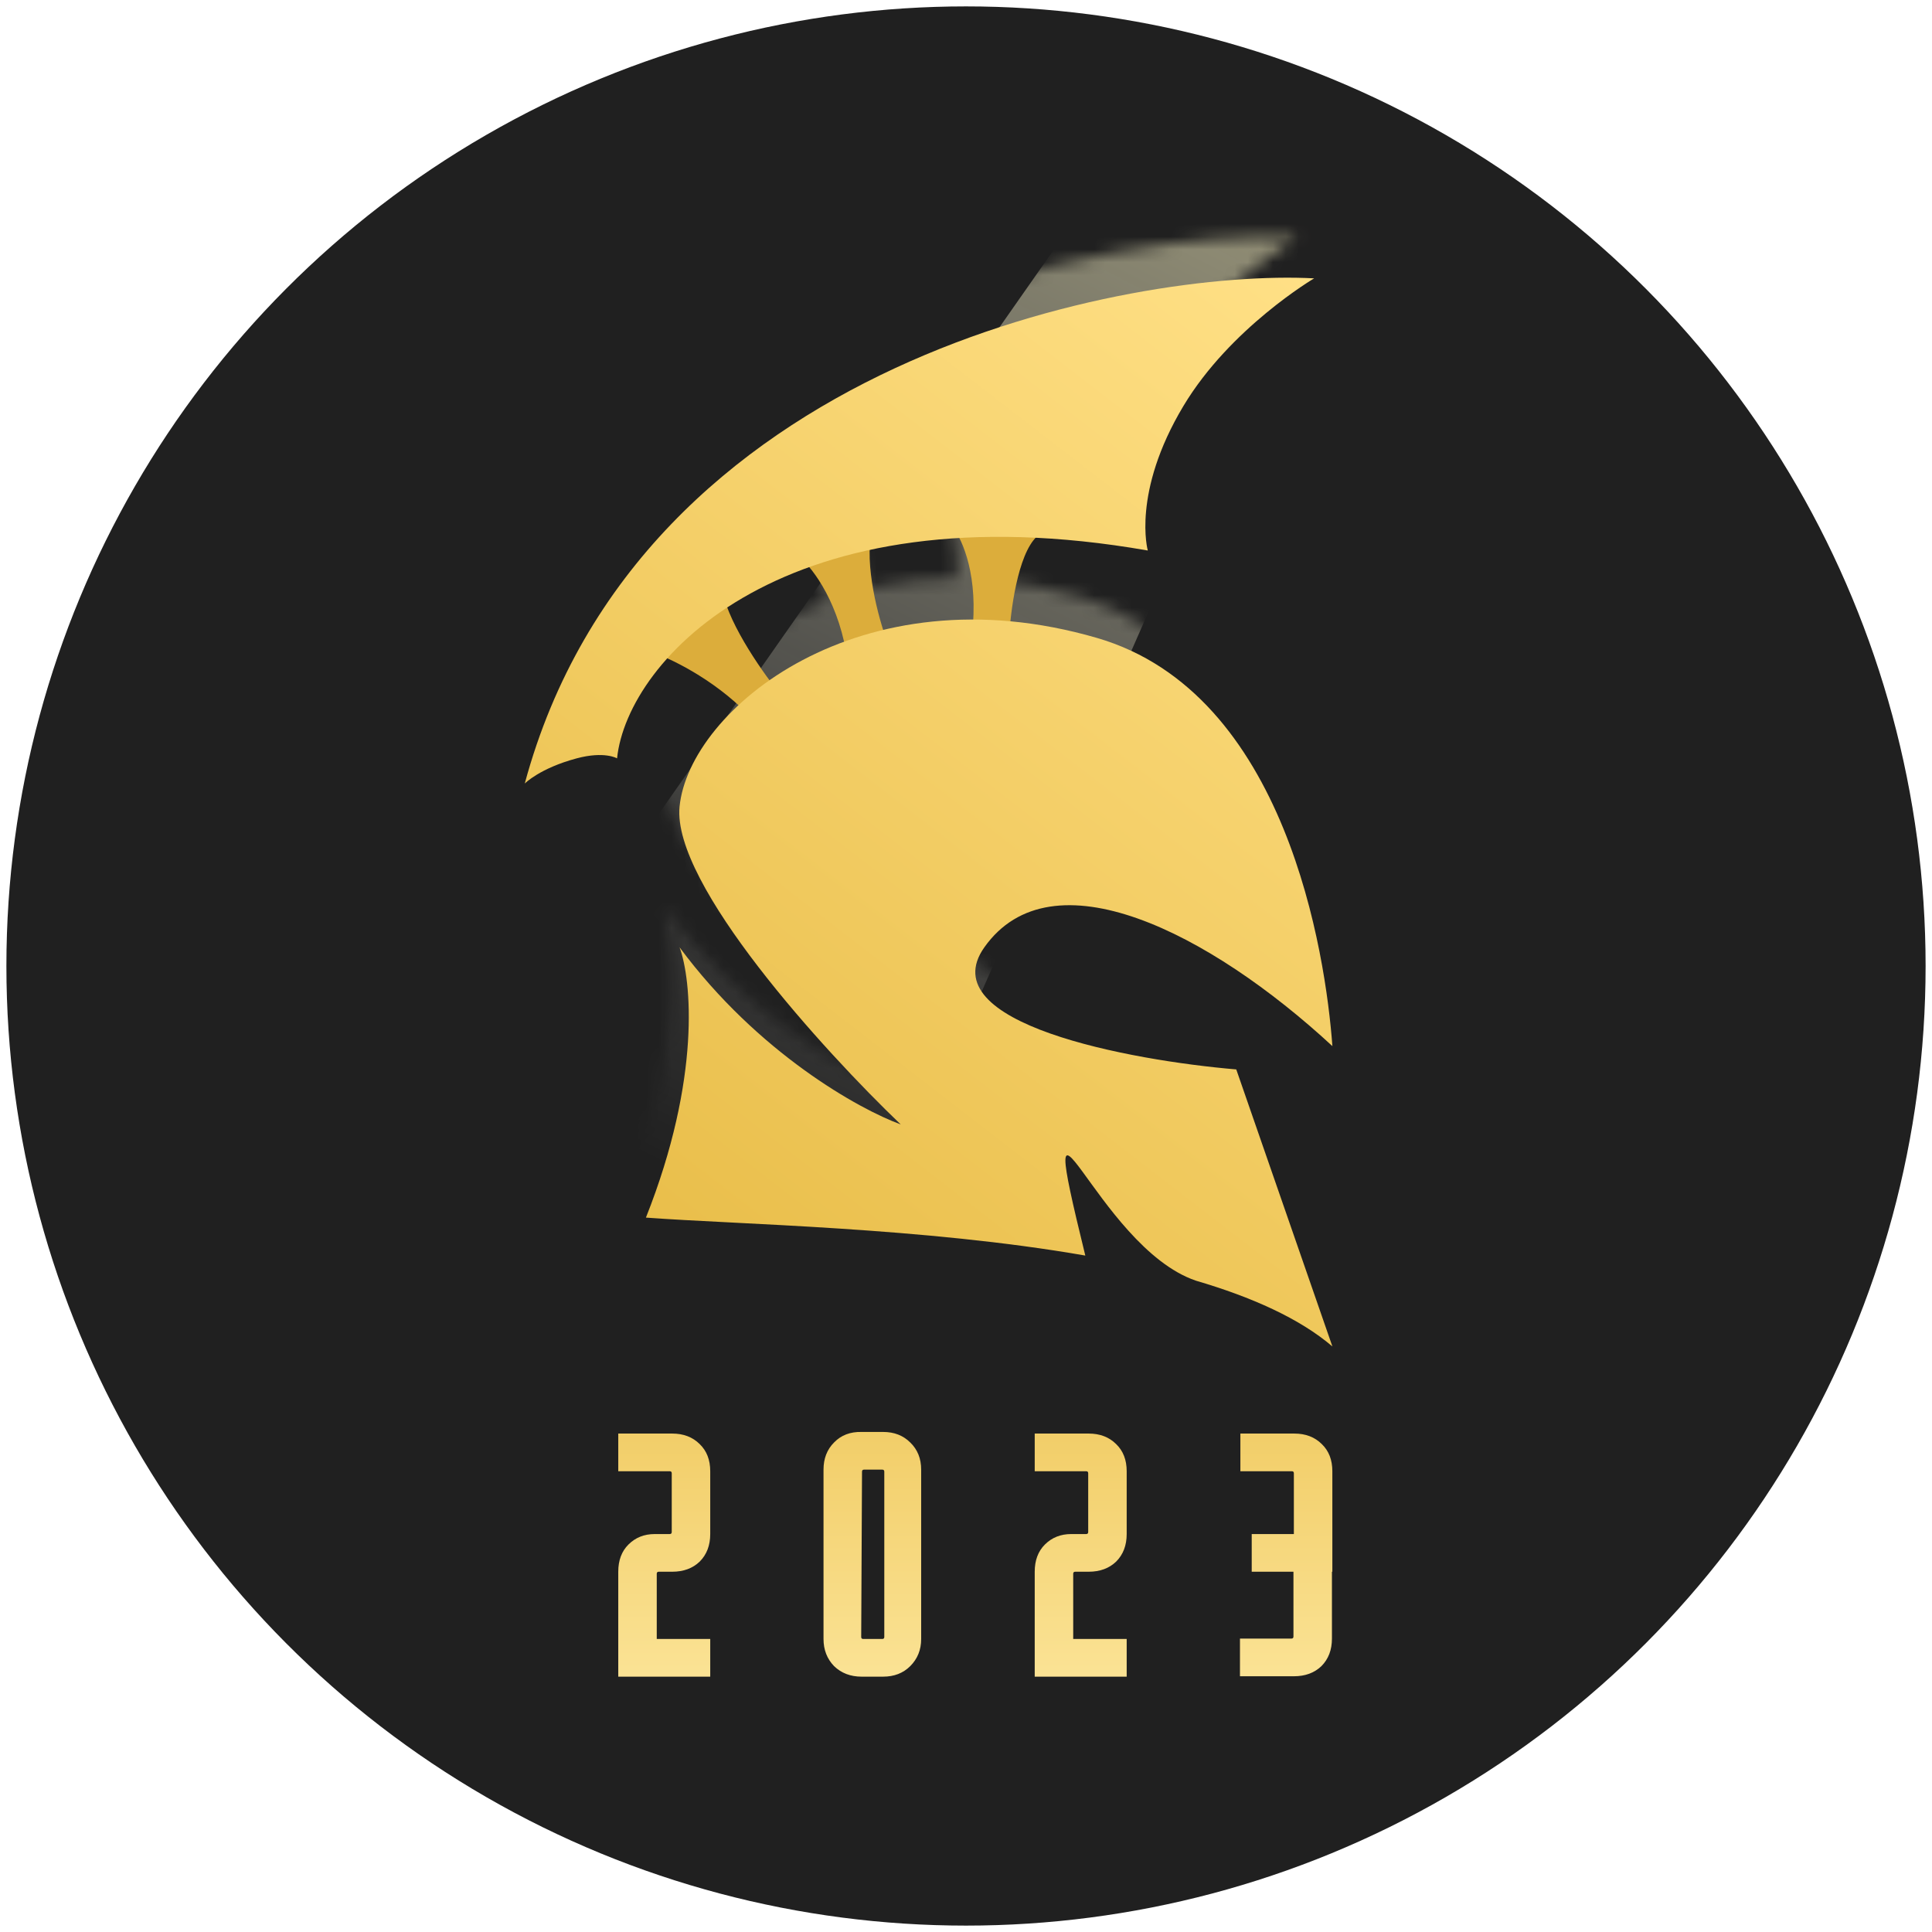 <svg width="151" height="151" viewBox="0 0 151 151" fill="none" xmlns="http://www.w3.org/2000/svg">
<g clip-path="url(#clip0_1272_20137)">
<circle cx="75.5" cy="75.5" r="75" fill="#202020"/>
<mask id="mask0_1272_20137" style="mask-type:alpha" maskUnits="userSpaceOnUse" x="39" y="18" width="64" height="85">
<path d="M57.694 53.218C55.028 50.19 51.364 48.376 49.866 47.847L55.155 43.02C55.695 45.73 58.491 49.631 59.821 51.243L57.694 53.218Z" fill="#DCAD3B"/>
<path d="M67.991 46.848L64.823 47.758C64.041 43.413 61.95 40.9 61.003 40.186L66.831 38.274C66.213 40.937 67.347 45.099 67.991 46.848Z" fill="#DCAD3B"/>
<path d="M74.643 46.424C75.209 41.892 73.906 38.959 73.184 38.058L79.725 38.724C78.217 40.13 77.646 44.657 77.549 46.744L74.643 46.424Z" fill="#DCAD3B"/>
<path d="M39.7 58.031C48.658 24.872 87.318 17.796 101.396 18.549C101.396 18.549 94.838 22.414 91.176 28.529C87.118 35.303 88.395 39.819 88.395 39.819C60.08 34.866 47.716 48.318 46.914 56.064C46.914 56.064 45.937 55.481 43.758 56.064C40.874 56.835 39.7 58.031 39.7 58.031Z" fill="url(#paint0_linear_1272_20137)"/>
<path d="M84.412 46.648C99.261 50.961 102.297 71.416 102.823 78.555C93.205 69.668 80.881 63.403 75.62 70.833C71.412 76.777 86.993 79.671 95.309 80.376L102.823 102.029C100.261 99.838 96.521 98.17 92.153 96.886C84.337 94.235 79.227 77.481 83.511 94.924C70.876 92.719 56.343 92.494 49.169 91.958C53.497 81.06 52.726 73.334 51.799 70.833C57.931 79.108 65.876 83.508 69.083 84.673C63.071 78.919 51.198 65.894 51.799 59.834C52.55 52.258 65.851 41.258 84.412 46.648Z" fill="url(#paint1_linear_1272_20137)"/>
</mask>
<g mask="url(#mask0_1272_20137)">
<path d="M104.866 -12.627L114.998 -9.638L59.746 116.171L24.03 102.832L104.866 -12.627Z" fill="url(#paint2_linear_1272_20137)" fill-opacity="0.6"/>
</g>
<g filter="url(#filter0_dd_1272_20137)">
<g filter="url(#filter1_d_1272_20137)">
<path d="M57.696 53.218C55.029 50.19 51.366 48.376 49.868 47.847L55.157 43.02C55.697 45.73 58.493 49.631 59.823 51.243L57.696 53.218Z" fill="#DCAD3B"/>
</g>
<g filter="url(#filter2_d_1272_20137)">
<path d="M67.993 46.848L64.825 47.759C64.043 43.414 61.952 40.9 61.005 40.186L66.833 38.274C66.215 40.937 67.349 45.1 67.993 46.848Z" fill="#DCAD3B"/>
<path d="M74.644 46.424C75.211 41.893 73.908 38.959 73.186 38.059L79.727 38.725C78.219 40.131 77.648 44.657 77.551 46.744L74.644 46.424Z" fill="#DCAD3B"/>
</g>
<g filter="url(#filter3_d_1272_20137)">
<path d="M39.702 58.031C48.66 24.872 87.32 17.796 101.398 18.549C101.398 18.549 94.84 22.414 91.178 28.529C87.12 35.303 88.397 39.82 88.397 39.82C60.082 34.866 47.718 48.318 46.916 56.064C46.916 56.064 45.939 55.481 43.76 56.064C40.876 56.835 39.702 58.031 39.702 58.031Z" fill="url(#paint3_linear_1272_20137)"/>
<path d="M84.414 46.649C99.263 50.961 102.299 71.416 102.825 78.555C93.207 69.668 80.882 63.403 75.622 70.833C71.414 76.777 86.995 79.672 95.311 80.376L102.825 102.029C100.263 99.839 96.523 98.17 92.154 96.886C84.339 94.235 79.229 77.481 83.513 94.925C70.878 92.72 56.346 92.494 49.171 91.958C53.499 81.061 52.728 73.334 51.801 70.833C57.933 79.108 65.878 83.508 69.085 84.674C63.073 78.919 51.2 65.894 51.801 59.834C52.552 52.258 65.853 41.258 84.414 46.649Z" fill="url(#paint4_linear_1272_20137)"/>
</g>
</g>
<g filter="url(#filter4_dd_1272_20137)">
<path d="M54.71 129.444H47.522V121.243C47.522 120.356 47.786 119.649 48.314 119.121C48.863 118.572 49.549 118.298 50.372 118.298H51.544C51.649 118.298 51.702 118.245 51.702 118.139V113.548C51.702 113.442 51.649 113.389 51.544 113.389H47.522V110.444H51.734C52.62 110.444 53.338 110.719 53.887 111.268C54.436 111.796 54.71 112.503 54.71 113.389V118.298C54.71 119.184 54.436 119.902 53.887 120.451C53.338 120.979 52.62 121.243 51.734 121.243H50.689C50.583 121.243 50.53 121.296 50.53 121.401V126.499H54.71V129.444ZM68.219 110.318C69.085 110.318 69.792 110.592 70.341 111.141C70.911 111.69 71.196 112.397 71.196 113.263V126.499C71.196 127.344 70.911 128.051 70.341 128.621C69.792 129.17 69.085 129.444 68.219 129.444H66.541C65.675 129.444 64.958 129.17 64.388 128.621C63.839 128.051 63.564 127.344 63.564 126.499V113.263C63.564 112.397 63.839 111.69 64.388 111.141C64.937 110.571 65.654 110.297 66.541 110.318H68.219ZM66.509 126.341C66.509 126.447 66.562 126.499 66.668 126.499H68.156C68.262 126.499 68.314 126.447 68.314 126.341V113.421C68.314 113.316 68.262 113.263 68.156 113.263H66.731C66.626 113.263 66.573 113.316 66.573 113.421L66.509 126.341ZM87.259 129.444H80.071V121.243C80.071 120.356 80.335 119.649 80.862 119.121C81.411 118.572 82.097 118.298 82.921 118.298H84.092C84.198 118.298 84.251 118.245 84.251 118.139V113.548C84.251 113.442 84.198 113.389 84.092 113.389H80.071V110.444H84.282C85.169 110.444 85.887 110.719 86.436 111.268C86.984 111.796 87.259 112.503 87.259 113.389V118.298C87.259 119.184 86.984 119.902 86.436 120.451C85.887 120.979 85.169 121.243 84.282 121.243H83.237C83.132 121.243 83.079 121.296 83.079 121.401V126.499H87.259V129.444ZM103.333 118.298V121.243H103.301V126.468C103.301 127.354 103.027 128.072 102.478 128.621C101.929 129.149 101.211 129.413 100.325 129.413H96.113V126.468H100.135C100.24 126.468 100.293 126.415 100.293 126.309V121.243H97.031V118.298H100.325V113.548C100.325 113.442 100.272 113.389 100.166 113.389H96.145V110.444H100.356C101.243 110.444 101.961 110.719 102.51 111.268C103.059 111.796 103.333 112.503 103.333 113.389V118.298Z" fill="url(#paint5_linear_1272_20137)"/>
</g>
</g>
<defs>
<filter id="filter0_dd_1272_20137" x="37.953" y="17.768" width="68.663" height="89.072" filterUnits="userSpaceOnUse" color-interpolation-filters="sRGB">
<feFlood flood-opacity="0" result="BackgroundImageFix"/>
<feColorMatrix in="SourceAlpha" type="matrix" values="0 0 0 0 0 0 0 0 0 0 0 0 0 0 0 0 0 0 127 0" result="hardAlpha"/>
<feOffset dx="0.292" dy="0.583"/>
<feGaussianBlur stdDeviation="0.292"/>
<feComposite in2="hardAlpha" operator="out"/>
<feColorMatrix type="matrix" values="0 0 0 0 0 0 0 0 0 0 0 0 0 0 0 0 0 0 0.25 0"/>
<feBlend mode="normal" in2="BackgroundImageFix" result="effect1_dropShadow_1272_20137"/>
<feColorMatrix in="SourceAlpha" type="matrix" values="0 0 0 0 0 0 0 0 0 0 0 0 0 0 0 0 0 0 127 0" result="hardAlpha"/>
<feOffset dx="1.02" dy="2.041"/>
<feGaussianBlur stdDeviation="1.385"/>
<feComposite in2="hardAlpha" operator="out"/>
<feColorMatrix type="matrix" values="0 0 0 0 0.059 0 0 0 0 0.059 0 0 0 0 0.22 0 0 0 0.95 0"/>
<feBlend mode="normal" in2="effect1_dropShadow_1272_20137" result="effect2_dropShadow_1272_20137"/>
<feBlend mode="normal" in="SourceGraphic" in2="effect2_dropShadow_1272_20137" result="shape"/>
</filter>
<filter id="filter1_d_1272_20137" x="49.285" y="43.02" width="11.121" height="11.364" filterUnits="userSpaceOnUse" color-interpolation-filters="sRGB">
<feFlood flood-opacity="0" result="BackgroundImageFix"/>
<feColorMatrix in="SourceAlpha" type="matrix" values="0 0 0 0 0 0 0 0 0 0 0 0 0 0 0 0 0 0 127 0" result="hardAlpha"/>
<feOffset dy="0.583"/>
<feGaussianBlur stdDeviation="0.292"/>
<feComposite in2="hardAlpha" operator="out"/>
<feColorMatrix type="matrix" values="0 0 0 0 0 0 0 0 0 0 0 0 0 0 0 0 0 0 0.25 0"/>
<feBlend mode="normal" in2="BackgroundImageFix" result="effect1_dropShadow_1272_20137"/>
<feBlend mode="normal" in="SourceGraphic" in2="effect1_dropShadow_1272_20137" result="shape"/>
</filter>
<filter id="filter2_d_1272_20137" x="60.422" y="38.059" width="19.889" height="10.866" filterUnits="userSpaceOnUse" color-interpolation-filters="sRGB">
<feFlood flood-opacity="0" result="BackgroundImageFix"/>
<feColorMatrix in="SourceAlpha" type="matrix" values="0 0 0 0 0 0 0 0 0 0 0 0 0 0 0 0 0 0 127 0" result="hardAlpha"/>
<feOffset dy="0.583"/>
<feGaussianBlur stdDeviation="0.292"/>
<feComposite in2="hardAlpha" operator="out"/>
<feColorMatrix type="matrix" values="0 0 0 0 0 0 0 0 0 0 0 0 0 0 0 0 0 0 0.25 0"/>
<feBlend mode="normal" in2="BackgroundImageFix" result="effect1_dropShadow_1272_20137"/>
<feBlend mode="normal" in="SourceGraphic" in2="effect1_dropShadow_1272_20137" result="shape"/>
</filter>
<filter id="filter3_d_1272_20137" x="39.119" y="18.497" width="64.289" height="84.699" filterUnits="userSpaceOnUse" color-interpolation-filters="sRGB">
<feFlood flood-opacity="0" result="BackgroundImageFix"/>
<feColorMatrix in="SourceAlpha" type="matrix" values="0 0 0 0 0 0 0 0 0 0 0 0 0 0 0 0 0 0 127 0" result="hardAlpha"/>
<feOffset dy="0.583"/>
<feGaussianBlur stdDeviation="0.292"/>
<feComposite in2="hardAlpha" operator="out"/>
<feColorMatrix type="matrix" values="0 0 0 0 0 0 0 0 0 0 0 0 0 0 0 0 0 0 0.25 0"/>
<feBlend mode="normal" in2="BackgroundImageFix" result="effect1_dropShadow_1272_20137"/>
<feBlend mode="normal" in="SourceGraphic" in2="effect1_dropShadow_1272_20137" result="shape"/>
</filter>
<filter id="filter4_dd_1272_20137" x="46.456" y="109.842" width="59.187" height="22.535" filterUnits="userSpaceOnUse" color-interpolation-filters="sRGB">
<feFlood flood-opacity="0" result="BackgroundImageFix"/>
<feColorMatrix in="SourceAlpha" type="matrix" values="0 0 0 0 0 0 0 0 0 0 0 0 0 0 0 0 0 0 127 0" result="hardAlpha"/>
<feOffset dx="0.178" dy="0.355"/>
<feGaussianBlur stdDeviation="0.178"/>
<feComposite in2="hardAlpha" operator="out"/>
<feColorMatrix type="matrix" values="0 0 0 0 0 0 0 0 0 0 0 0 0 0 0 0 0 0 0.25 0"/>
<feBlend mode="normal" in2="BackgroundImageFix" result="effect1_dropShadow_1272_20137"/>
<feColorMatrix in="SourceAlpha" type="matrix" values="0 0 0 0 0 0 0 0 0 0 0 0 0 0 0 0 0 0 127 0" result="hardAlpha"/>
<feOffset dx="0.622" dy="1.244"/>
<feGaussianBlur stdDeviation="0.844"/>
<feComposite in2="hardAlpha" operator="out"/>
<feColorMatrix type="matrix" values="0 0 0 0 0.059 0 0 0 0 0.059 0 0 0 0 0.22 0 0 0 0.95 0"/>
<feBlend mode="normal" in2="effect1_dropShadow_1272_20137" result="effect2_dropShadow_1272_20137"/>
<feBlend mode="normal" in="SourceGraphic" in2="effect2_dropShadow_1272_20137" result="shape"/>
</filter>
<linearGradient id="paint0_linear_1272_20137" x1="108.072" y1="23.453" x2="52.241" y2="95.775" gradientUnits="userSpaceOnUse">
<stop stop-color="#FFE086"/>
<stop offset="1" stop-color="#E9BE4A"/>
</linearGradient>
<linearGradient id="paint1_linear_1272_20137" x1="108.072" y1="23.453" x2="52.241" y2="95.775" gradientUnits="userSpaceOnUse">
<stop stop-color="#FFE086"/>
<stop offset="1" stop-color="#E9BE4A"/>
</linearGradient>
<linearGradient id="paint2_linear_1272_20137" x1="100.347" y1="-0.163" x2="53.842" y2="92.117" gradientUnits="userSpaceOnUse">
<stop stop-color="#FFF7BD"/>
<stop offset="1" stop-color="white" stop-opacity="0"/>
</linearGradient>
<linearGradient id="paint3_linear_1272_20137" x1="108.074" y1="23.453" x2="52.243" y2="95.775" gradientUnits="userSpaceOnUse">
<stop stop-color="#FFE086"/>
<stop offset="1" stop-color="#E9BE4A"/>
</linearGradient>
<linearGradient id="paint4_linear_1272_20137" x1="108.074" y1="23.453" x2="52.243" y2="95.775" gradientUnits="userSpaceOnUse">
<stop stop-color="#FFE086"/>
<stop offset="1" stop-color="#E9BE4A"/>
</linearGradient>
<linearGradient id="paint5_linear_1272_20137" x1="75.889" y1="102.444" x2="75.889" y2="134.444" gradientUnits="userSpaceOnUse">
<stop stop-color="#EEC556"/>
<stop offset="1" stop-color="#FDE8A0"/>
</linearGradient>
<clipPath id="clip0_1272_20137">
<rect width="150" height="150" fill="white" transform="translate(0.5 0.5)"/>
</clipPath>
</defs>
</svg>

